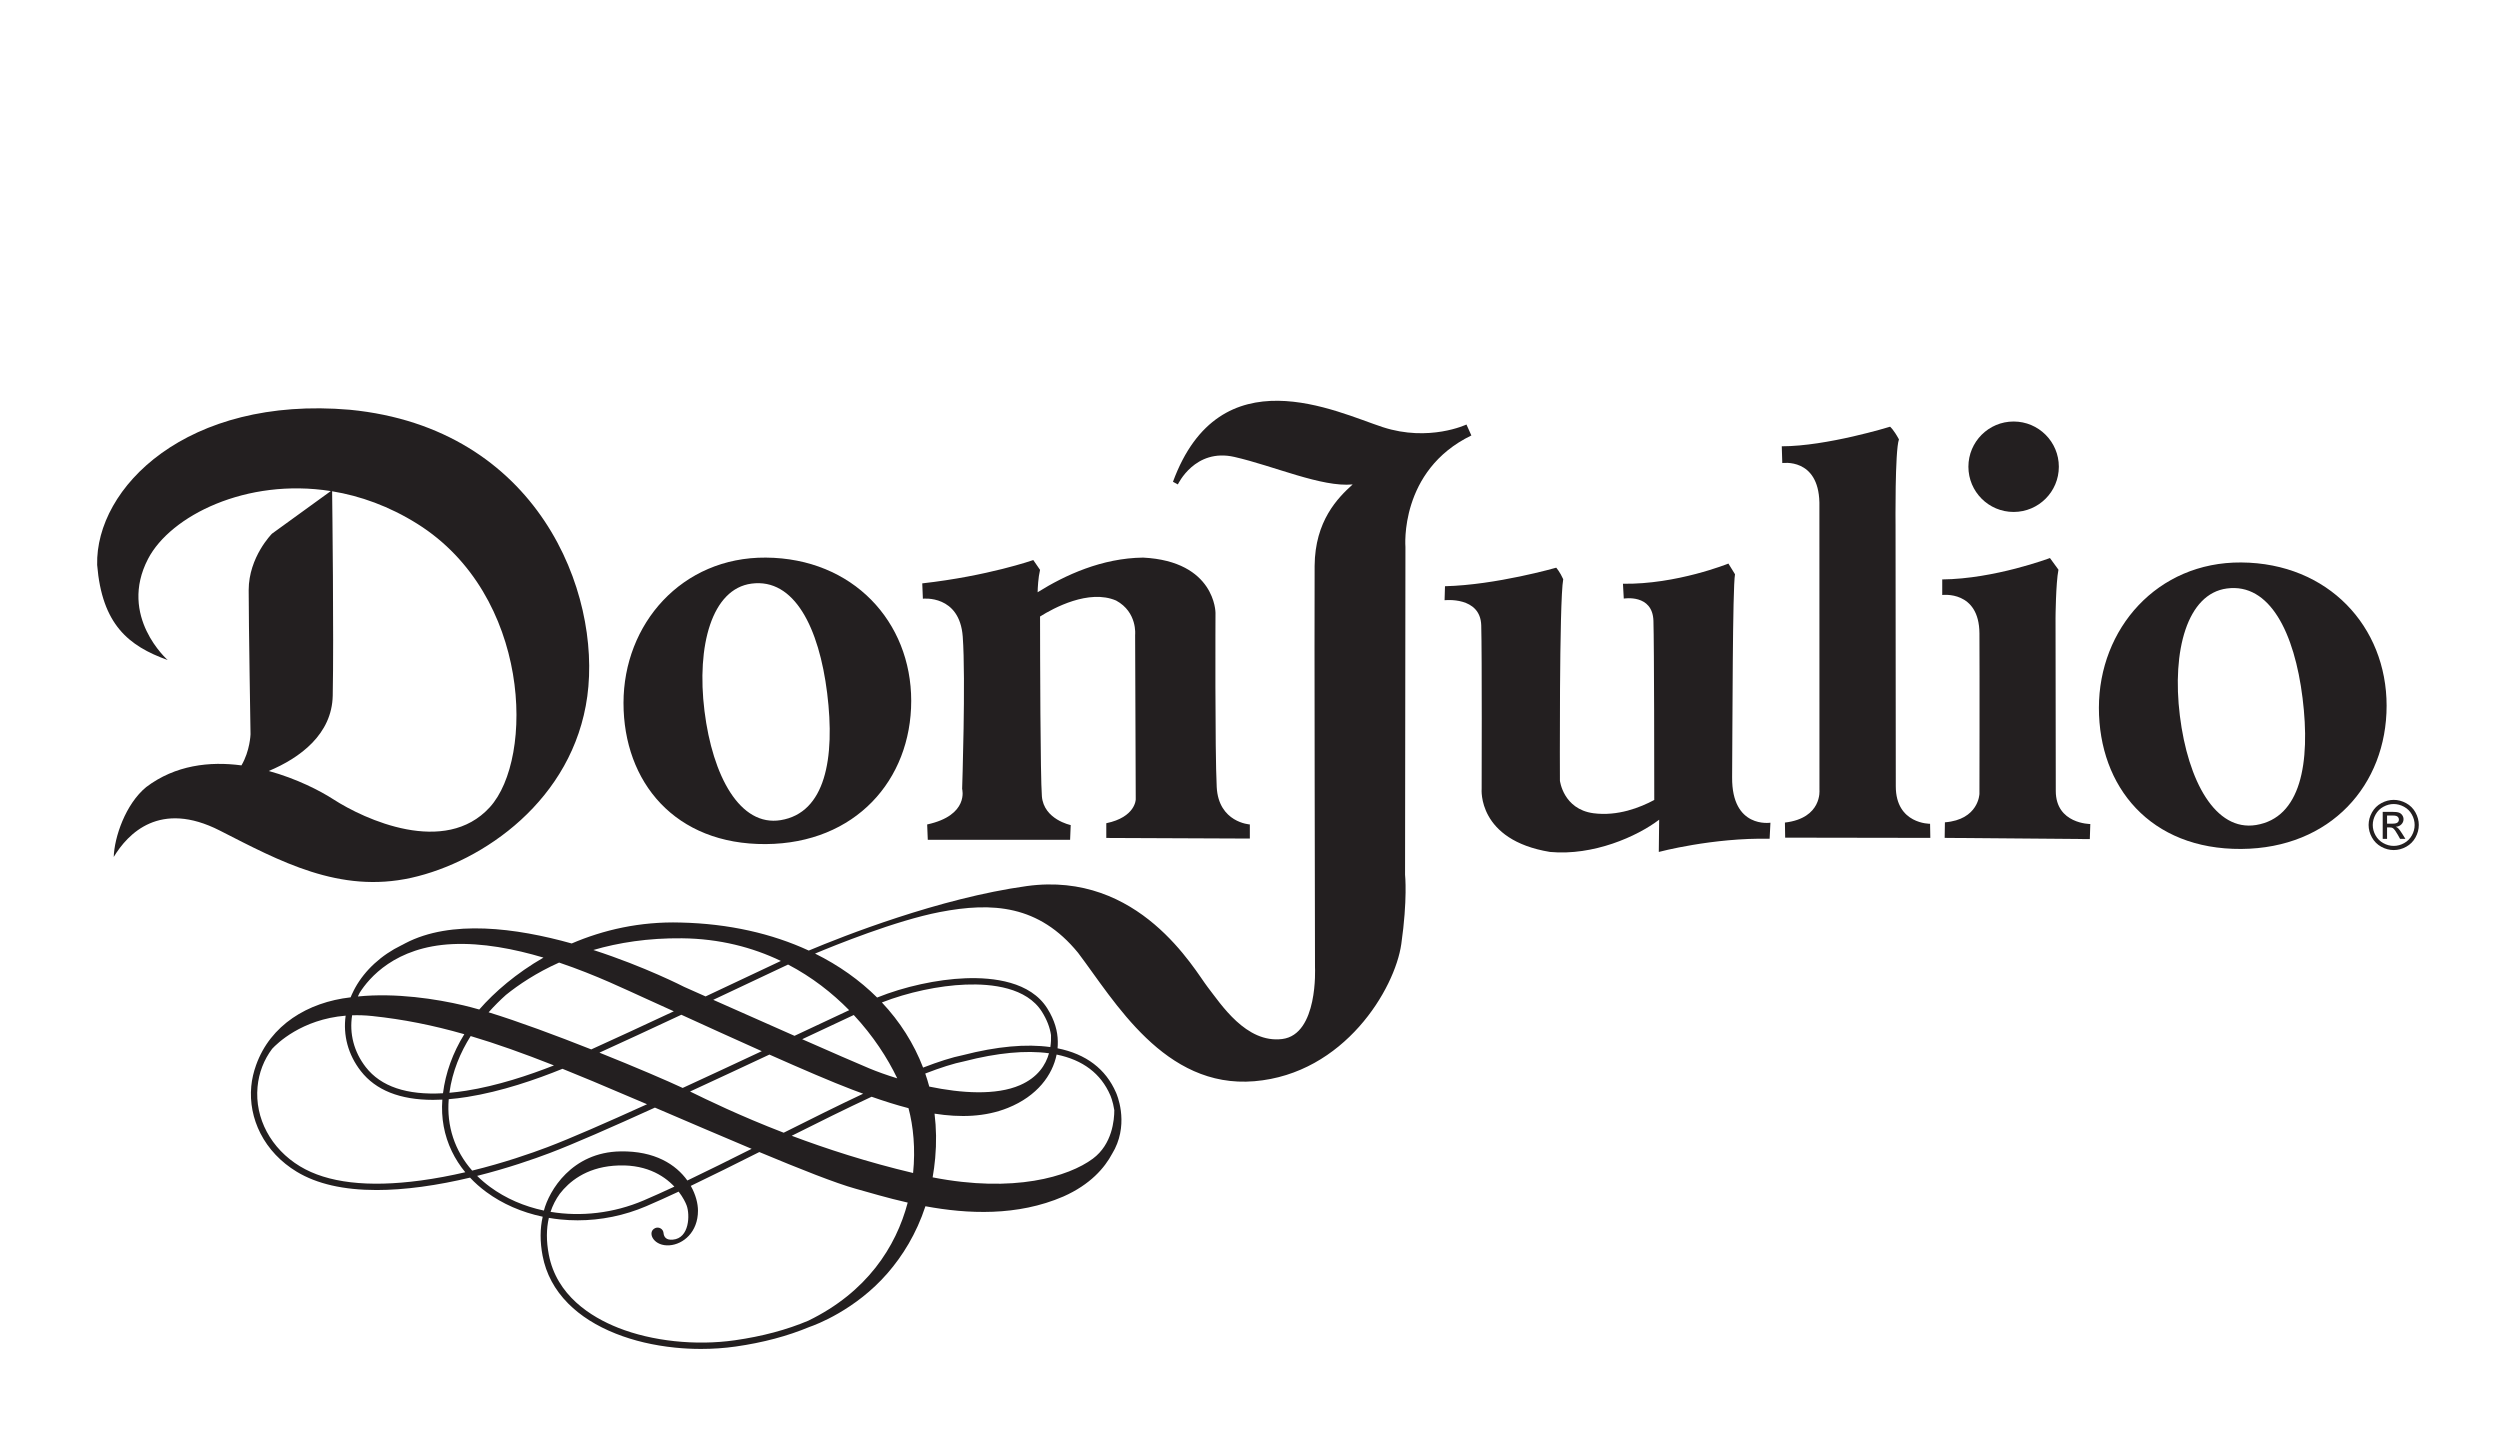 <?xml version="1.0" encoding="UTF-8" standalone="no"?>
<svg
   xmlns:dc="http://purl.org/dc/elements/1.1/"
   xmlns:cc="http://creativecommons.org/ns#"
   xmlns:rdf="http://www.w3.org/1999/02/22-rdf-syntax-ns#"
   xmlns:svg="http://www.w3.org/2000/svg"
   xmlns="http://www.w3.org/2000/svg"
   viewBox="0 0 1046.389 601.991"
   height="601.991"
   width="1046.389"
   xml:space="preserve"
   version="1.1"
   id="svg2"><defs
     id="defs6"><clipPath
       id="clipPath16"
       clipPathUnits="userSpaceOnUse"><path
         id="path18"
         d="m 0,481.593 837.111,0 L 837.111,0 0,0 0,481.593 Z" /></clipPath></defs><g
     transform="matrix(1.25,0,0,-1.25,0,601.991)"
     id="g10"><g
       id="g12"><g
         clip-path="url(#clipPath16)"
         id="g14"><g
           transform="translate(674.25,310.168)"
           id="g20"><path
             id="path22"
             style="fill:#231f20;fill-opacity:1;fill-rule:nonzero;stroke:none"
             d="m 0,0 c 8.361,0 15.141,6.779 15.141,15.141 0,8.363 -6.78,15.141 -15.141,15.141 -8.361,0 -15.141,-6.778 -15.141,-15.141 C -15.141,6.779 -8.361,0 0,0" /></g><g
           transform="translate(807.604,201.871)"
           id="g24"><path
             id="path26"
             style="fill:#231f20;fill-opacity:1;fill-rule:nonzero;stroke:none"
             d="m 0,0 c -0.616,-1.11 -1.481,-1.975 -2.596,-2.594 -1.112,-0.621 -2.274,-0.93 -3.485,-0.93 -1.209,0 -2.372,0.309 -3.486,0.93 -1.113,0.619 -1.98,1.484 -2.601,2.594 -0.62,1.111 -0.93,2.271 -0.93,3.481 0,1.217 0.316,2.389 0.948,3.514 0.63,1.125 1.505,1.989 2.622,2.596 1.118,0.604 2.266,0.907 3.447,0.907 1.173,0 2.321,-0.303 3.441,-0.907 C -1.519,8.984 -0.644,8.12 -0.017,6.995 0.611,5.87 0.925,4.698 0.925,3.481 0.925,2.271 0.616,1.111 0,0 m 1.191,7.697 c -0.749,1.347 -1.796,2.383 -3.139,3.107 -1.345,0.723 -2.723,1.085 -4.133,1.085 -1.41,0 -2.787,-0.362 -4.132,-1.085 -1.344,-0.724 -2.392,-1.76 -3.145,-3.107 -0.755,-1.349 -1.132,-2.754 -1.132,-4.216 0,-1.448 0.371,-2.84 1.114,-4.177 0.742,-1.337 1.78,-2.374 3.113,-3.113 1.333,-0.739 2.727,-1.108 4.182,-1.108 1.455,0 2.85,0.369 4.182,1.108 1.334,0.739 2.37,1.776 3.108,3.113 0.739,1.337 1.107,2.729 1.107,4.177 0,1.462 -0.374,2.867 -1.125,4.216" /></g><g
           transform="translate(89.992,223.432)"
           id="g28"><path
             id="path30"
             style="fill:#231f20;fill-opacity:1;fill-rule:nonzero;stroke:none"
             d="m 0,0 c 10.561,4.42 21.167,12.335 21.42,25.232 0.389,19.853 -0.144,63.865 -0.201,68.429 9.4,-1.542 19.1,-4.989 28.548,-10.913 C 87.768,58.92 89,4.281 74.005,-12.15 59.01,-28.585 32.101,-16.261 21.625,-9.481 17.226,-6.634 9.313,-2.557 0,0 m 47.712,-35.773 c 24.033,5.34 54.229,26.086 58.953,60.8 4.726,34.715 -16.432,89.766 -79.494,95.928 -54.639,4.725 -85.246,-26.087 -84.629,-51.97 1.643,-19.924 10.476,-27.113 23.622,-31.838 0,0 -16.638,14.584 -6.574,33.893 7.525,14.434 32.954,27.146 61.189,22.69 L 1.084,79.462 c 0,0 -7.806,-7.805 -7.806,-18.898 0,-11.091 0.617,-48.271 0.617,-48.271 0,0 -0.167,-5.571 -3.039,-10.417 -10.648,1.413 -22.13,0.112 -31.881,-7.249 -6.985,-5.751 -10.682,-16.843 -10.888,-23.417 4.725,7.806 15.406,19.103 35.537,8.833 20.13,-10.271 40.055,-21.157 64.088,-15.816" /></g><g
           transform="translate(634.796,218.291)"
           id="g32"><path
             id="path34"
             style="fill:#231f20;fill-opacity:1;fill-rule:nonzero;stroke:none"
             d="m 0,0 c 0,12.702 -0.081,87.278 -0.081,87.278 0,0 -0.245,25.076 1.139,28.903 -1.871,3.419 -2.975,4.239 -2.975,4.239 0,0 -21.195,-6.555 -36.262,-6.555 l 0.171,-5.618 c 0,0 12.087,1.872 12.427,-13.194 l 0.017,-96.274 c 0,0 0.977,-9.443 -11.561,-10.908 l 0.081,-5.05 48.606,-0.08 -0.083,4.723 C 11.479,-12.536 0,-12.7 0,0" /></g><g
           transform="translate(801.066,205.798)"
           id="g36"><path
             id="path38"
             style="fill:#231f20;fill-opacity:1;fill-rule:nonzero;stroke:none"
             d="m 0,0 -1.771,0 0,2.729 1.66,0 C 0.602,2.729 1.09,2.677 1.354,2.573 1.616,2.468 1.823,2.311 1.972,2.099 2.119,1.888 2.194,1.647 2.194,1.381 2.194,0.965 2.04,0.632 1.731,0.378 1.423,0.126 0.847,0 0,0 m 1.927,-1.526 c -0.193,0.185 -0.449,0.345 -0.769,0.478 0.779,0.061 1.405,0.335 1.877,0.824 0.471,0.492 0.707,1.066 0.707,1.727 0,0.468 -0.141,0.91 -0.423,1.325 C 3.036,3.244 2.658,3.536 2.182,3.703 1.707,3.869 0.939,3.953 -0.123,3.953 l -3.106,0 0,-9.043 1.458,0 0,3.842 0.858,0 c 0.512,0 0.901,-0.104 1.169,-0.312 0.386,-0.283 0.895,-0.984 1.526,-2.104 l 0.801,-1.426 1.783,0 -1.103,1.771 c -0.527,0.838 -0.972,1.436 -1.336,1.793" /></g><g
           transform="translate(284.338,143.337)"
           id="g40"><path
             id="path42"
             style="fill:#231f20;fill-opacity:1;fill-rule:nonzero;stroke:none"
             d="m 0,0 c -3.75,-1.751 -8.365,-3.92 -13.64,-6.398 -1.514,-0.711 -3.069,-1.442 -4.66,-2.19 -9.694,4.276 -19.969,8.834 -27.214,12.055 11.949,5.611 22.098,10.414 25.058,11.816 C -12.484,11.11 -5.667,5.776 0,0 m 16.087,-22.797 c -0.008,-0.005 -0.016,-0.008 -0.026,-0.012 -3.565,1.095 -6.765,2.256 -9.349,3.333 -4.111,1.714 -12.82,5.518 -22.444,9.755 1.013,0.478 2.013,0.948 2.992,1.408 5.584,2.623 10.427,4.898 14.284,6.699 6.46,-6.933 11.307,-14.392 14.543,-21.183 M 39.011,8.57 c 8.829,0.333 20.426,-0.973 25.533,-9.091 1.648,-2.621 2.66,-5.228 3.041,-7.807 0.048,-1.177 0.009,-2.554 -0.221,-4.022 -8.087,1.133 -17.919,0.232 -29.271,-2.696 -3.678,-0.738 -8.205,-2.198 -13.338,-4.178 -3.086,8.045 -7.753,15.399 -13.797,21.816 8.7,3.398 19.102,5.64 28.053,5.978 m 48.415,-37.035 0.009,-0.019 c 0.019,-0.041 0.898,-2.018 1.346,-4.995 0.005,-3.209 -0.663,-11.403 -7.187,-16.245 -8.136,-6.038 -26.454,-11.58 -53.644,-6.25 0.364,2.067 0.654,4.211 0.855,6.436 0.461,5.101 0.377,10.078 -0.217,14.893 8.592,-1.344 16.959,-1.131 24.562,1.929 9.861,3.969 14.933,11.013 16.317,17.86 8.78,-1.788 14.823,-6.363 17.959,-13.609 m -61.948,7.255 c 5.043,1.947 9.477,3.378 13.06,4.094 l 0.056,0.014 c 11.024,2.844 20.534,3.741 28.319,2.677 -1.095,-3.91 -3.752,-8.085 -9.712,-10.681 -8,-3.487 -19.668,-2.709 -30.379,-0.478 -0.399,1.477 -0.845,2.937 -1.344,4.374 m -4.072,-33.307 c -15.307,3.627 -29.062,8.107 -40.642,12.462 9.173,4.602 18.307,9.134 26.756,13.07 4.088,-1.436 8.223,-2.757 12.348,-3.825 1.626,-6.058 2.361,-13.634 1.538,-21.707 m -35.042,-49.436 c -7.244,-3.067 -15.458,-5.263 -24.629,-6.573 -13.139,-1.876 -27.751,-0.315 -39.086,4.179 -9.159,3.632 -20.624,10.834 -23.224,24.524 -0.851,4.474 -0.84,8.572 0.023,12.277 1.271,-0.219 2.56,-0.395 3.865,-0.527 1.914,-0.194 3.835,-0.289 5.757,-0.289 7.834,0 15.667,1.597 22.946,4.709 3.433,1.466 7.076,3.115 10.887,4.898 1.485,-1.924 2.328,-3.672 2.68,-4.626 1.152,-3.117 0.949,-10.979 -4.607,-11.452 -2.332,-0.225 -2.914,0.976 -3.1,1.949 0,0 0.051,1.531 -1.441,2.001 -0.57,0.16 -1.257,0.123 -1.91,-0.404 -1.979,-1.598 0.236,-5.802 5.298,-5.444 4.61,0.325 9.555,4.404 9.555,11.587 0,2.368 -0.736,5.367 -2.409,8.313 7.208,3.445 14.94,7.305 22.949,11.328 13.843,-5.778 25.638,-10.447 32.13,-12.248 4.611,-1.279 10.649,-3.11 17.56,-4.678 -3.92,-14.877 -13.715,-30.015 -33.244,-39.524 m -44.887,44.869 c -3.6,-1.68 -7.043,-3.232 -10.293,-4.623 -10.046,-4.294 -21.022,-5.517 -31.169,-3.821 0.718,2.172 1.754,4.192 3.104,6.062 3.08,3.989 8.596,8.586 17.931,9.368 10.325,0.863 16.73,-3.066 20.427,-6.986 m -61.702,-0.108 c -1.576,1.159 -3.026,2.397 -4.347,3.706 10.214,2.564 18.951,5.614 24.309,7.645 7.941,3.009 20.869,8.687 35.225,15.217 10.937,-4.681 22.148,-9.506 32.384,-13.802 -7.509,-3.768 -14.754,-7.375 -21.525,-10.608 -3.779,5.301 -10.833,9.952 -22.399,9.747 -16.336,-0.26 -23.921,-13.208 -25.635,-19.817 -6.585,1.398 -12.756,4.046 -18.012,7.912 m -6.008,5.474 c -5.847,6.651 -8.592,14.906 -7.847,23.911 1.974,0.162 4.027,0.41 6.161,0.747 11.482,1.817 23.159,5.86 31.928,9.429 3.261,-1.308 6.642,-2.696 10.166,-4.171 5.768,-2.414 11.898,-5.022 18.152,-7.695 -13.609,-6.173 -25.767,-11.494 -33.341,-14.365 -5.507,-2.087 -14.619,-5.261 -25.219,-7.856 m -17.257,-3.319 c -17.654,-2.377 -31.238,-0.782 -40.373,4.742 -9.748,5.894 -15.202,16.091 -14.232,26.611 0.438,4.753 2.144,9.095 4.882,12.743 1.595,1.728 9.854,9.883 24.623,11.104 -0.917,-6.526 0.798,-13.057 5.081,-18.556 4.998,-6.414 13.108,-9.638 24.182,-9.638 1.011,0 2.049,0.03 3.109,0.085 -0.458,-6.147 0.61,-11.964 3.178,-17.305 1.203,-2.498 2.709,-4.841 4.503,-7.016 -4.783,-1.109 -9.829,-2.08 -14.953,-2.77 m -22.937,55.325 c 2.127,0.072 4.376,0.003 6.75,-0.249 10.321,-1.095 20.157,-3.035 30.814,-6.085 -3.879,-6.284 -6.278,-12.93 -7.139,-19.771 -12.111,-0.677 -20.786,2.244 -25.837,8.726 -4.004,5.139 -5.556,11.269 -4.588,17.379 m 2.51,7.513 c 3.107,4.943 11.903,15.417 31.019,16.32 10.05,0.475 20.72,-1.588 30.54,-4.515 -9.087,-5.233 -16.384,-11.526 -21.499,-17.385 -1.877,0.538 -3.627,1.003 -5.221,1.379 -9.193,2.168 -22.64,4.266 -35.429,2.989 0.185,0.406 0.382,0.809 0.59,1.212 m 65.071,-24.295 c -8.378,-3.303 -18.985,-6.827 -29.403,-8.475 -1.938,-0.306 -3.803,-0.536 -5.599,-0.694 0.982,7.223 3.698,13.577 7.119,18.994 8.512,-2.527 17.592,-5.759 27.883,-9.825 m 29.972,22.731 c 2.114,-0.941 5.682,-2.57 10.159,-4.615 -10.166,-4.75 -20.336,-9.462 -27.638,-12.758 -11.716,4.642 -24.409,9.361 -34.369,12.423 1.934,2.184 3.908,4.126 5.79,5.817 4.276,3.447 10.183,7.42 17.811,10.838 12.457,-4.191 22.988,-9.362 28.247,-11.705 m 42.176,-19.103 c 10.729,-4.768 21.013,-9.2 27.68,-11.724 1.231,-0.466 2.469,-0.927 3.712,-1.382 -8.469,-3.984 -17.542,-8.506 -26.613,-13.06 -14.752,5.684 -25.671,11.021 -31.351,13.798 8.944,4.124 18.059,8.378 26.572,12.368 m -29.043,-11.176 c -5.022,2.354 -15.75,6.967 -27.88,11.819 7.543,3.423 17.564,8.076 27.434,12.689 7.649,-3.493 17.366,-7.926 26.931,-12.194 -8.538,-3.998 -17.62,-8.233 -26.485,-12.314 m -0.225,50.113 c 12.583,-0.133 23.616,-3.033 33.106,-7.585 -4.334,-2.051 -14.122,-6.677 -25.212,-11.882 -4.394,1.955 -7.167,3.19 -7.167,3.19 0,0 -13.124,6.773 -30.421,12.357 8.408,2.457 18.282,4.039 29.694,3.92 m 264.307,168.374 -1.64,3.659 c 0,0 -12.491,-5.929 -28.007,-0.884 -15.518,5.047 -54.499,24.601 -70.27,-18.291 l 1.641,-0.885 c 0,0 5.677,12.238 18.924,9.21 13.246,-3.028 29.268,-10.219 39.613,-9.21 -5.047,-4.541 -12.616,-12.236 -12.742,-27.248 -0.126,-15.014 0.126,-134.484 0.126,-134.484 0,0 1.136,-22.455 -10.976,-23.97 C 132.899,-11.171 124.447,2.075 120.031,7.752 115.615,13.431 97.197,46.735 59.477,41.563 30.128,37.5 -2.081,24.773 -13.529,19.964 c -12.25,5.672 -26.732,9.019 -42.904,9.385 -13.642,0.393 -25.943,-2.489 -36.476,-7.01 -18.656,5.223 -40.402,8.078 -55.7,0.078 -0.366,-0.189 -0.723,-0.379 -1.075,-0.572 -0.073,-0.035 -0.148,-0.069 -0.222,-0.104 -6.711,-3.257 -12.216,-8.31 -15.501,-14.234 -0.167,-0.302 -0.325,-0.603 -0.479,-0.905 -0.264,-0.512 -0.489,-0.99 -0.68,-1.43 -0.127,-0.289 -0.25,-0.578 -0.367,-0.868 -14.379,-1.642 -26.882,-9.279 -31.66,-22.704 -0.801,-2.25 -1.381,-4.611 -1.61,-7.09 -0.496,-5.383 0.565,-10.829 3.07,-15.75 2.649,-5.203 6.858,-9.654 12.175,-12.866 6.73,-4.071 15.683,-6.114 26.728,-6.113 4.641,0 9.654,0.361 15.022,1.083 5.591,0.753 11.088,1.837 16.257,3.069 1.629,-1.733 3.452,-3.347 5.472,-4.83 5.393,-3.967 11.83,-6.773 18.862,-8.256 -0.917,-3.985 -0.931,-8.368 -0.039,-13.066 1.147,-6.034 4.029,-11.411 8.562,-15.984 4.104,-4.136 9.473,-7.539 15.962,-10.11 5.986,-2.375 12.656,-3.948 19.822,-4.676 2.877,-0.293 5.799,-0.439 8.707,-0.439 3.955,0 7.881,0.27 11.638,0.807 9.098,1.3 17.359,3.499 24.696,6.567 1.944,0.639 15.431,5.655 26.135,18.005 4.988,5.755 9.631,13.121 12.67,22.399 14.063,-2.6 30.757,-3.413 46.199,3.263 9.002,3.991 13.814,9.578 16.371,14.408 0.311,0.514 0.602,1.037 0.868,1.572 4.582,9.253 0.615,18.296 0.39,18.793 -3.442,7.944 -10.032,12.939 -19.586,14.854 0.07,0.742 0.097,1.479 0.081,2.203 l 0,0.076 c -10e-4,0.026 -10e-4,0.053 -0.002,0.082 C 69.81,-7.143 68.872,-3.426 66.336,0.604 60.692,9.578 48.317,11.04 38.931,10.687 29.475,10.329 18.44,7.897 9.362,4.235 c -5.816,5.792 -12.8,10.764 -20.787,14.719 6.455,2.708 27.042,11.065 41.759,13.903 17.663,3.406 33.179,2.398 46.3,-13.625 12.236,-16.147 28.889,-45.541 59.039,-43.019 30.153,2.523 47.058,30.909 49.202,45.921 2.145,15.013 1.262,23.214 1.262,23.214 l 0.125,109.755 c 0,0 -2.144,25.61 22.079,37.342" /></g><g
           transform="translate(579.991,221.293)"
           id="g44"><path
             id="path46"
             style="fill:#231f20;fill-opacity:1;fill-rule:nonzero;stroke:none"
             d="m 0,0 c 0.139,17.242 0.139,63.592 0.966,68.007 l -2.208,3.587 c 0,0 -17.38,-7.035 -35.313,-6.76 l 0.276,-4.966 c 0,0 9.655,1.654 9.931,-7.45 0.25,-8.261 0.274,-51.954 0.276,-59.979 -4.709,-2.538 -12.261,-5.523 -20.415,-4.441 -10.07,1.381 -11.174,10.898 -11.174,10.898 0,0 -0.276,59.868 1.104,67.456 -1.103,2.482 -2.345,3.861 -2.345,3.861 0,0 -20.141,-5.793 -37.244,-6.208 l -0.139,-4.689 c 0,0 12.002,1.379 12.277,-8.415 0.277,-9.794 0.138,-54.764 0.138,-54.764 0,0 -1.518,-17.106 22.898,-21.106 14.459,-1.334 29.096,5.133 36.538,10.797 l -0.121,-10.797 c 0,0 18.072,4.829 37.108,4.415 l 0.276,5.379 c 0,0 -12.967,-2.069 -12.829,15.175" /></g><g
           transform="translate(688.367,216.744)"
           id="g48"><path
             id="path50"
             style="fill:#231f20;fill-opacity:1;fill-rule:nonzero;stroke:none"
             d="m 0,0 c 0,11.073 -0.082,57.969 -0.082,57.969 0,0 0.082,11.56 0.978,16.12 -2.28,3.093 -2.85,3.907 -2.85,3.907 0,0 -18.563,-7.002 -36.067,-7.164 l 0,-5.211 c 0,0 12.375,1.629 12.457,-12.863 0.082,-14.492 0,-53.735 0,-53.735 0,0 -0.246,-8.629 -11.562,-9.525 l -0.08,-5.21 48.604,-0.407 0.163,5.048 c 0,0 -11.561,0 -11.561,11.071" /></g><g
           transform="translate(382.762,294.883)"
           id="g52"><path
             id="path54"
             style="fill:#231f20;fill-opacity:1;fill-rule:nonzero;stroke:none"
             d="m 0,0 c -13.798,-0.166 -26.115,-5.848 -35.32,-11.604 0.035,1.456 0.183,4.833 0.811,7.496 l -2.26,3.287 c 0,0 -15.201,-5.341 -37.18,-7.807 l 0.205,-5.135 c 0,0 12.325,1.438 13.352,-12.735 1.028,-14.174 -0.205,-50.942 -0.205,-50.942 0,0 2.465,-8.833 -11.709,-11.914 l 0.206,-5.135 47.656,0 0.204,4.929 c 0,0 -9.037,1.848 -9.654,9.655 -0.517,6.553 -0.6,47.293 -0.613,60.18 4.505,2.827 16.343,9.256 25.468,5.346 7.19,-3.902 6.369,-11.503 6.369,-11.503 l 0.204,-55.051 c 0,0 0,-5.958 -9.86,-8.01 l 0,-4.931 48.067,-0.204 0,4.724 c 0,0 -10.476,0.616 -11.092,12.53 -0.617,11.914 -0.411,58.337 -0.411,58.337 0,0 0,17.255 -24.238,18.487" /></g><g
           transform="translate(251.624,286.17)"
           id="g56"><path
             id="path58"
             style="fill:#231f20;fill-opacity:1;fill-rule:nonzero;stroke:none"
             d="M 0,0 C 14.379,1.912 22.644,-14.813 25.35,-36.685 28.057,-58.554 24.733,-76.739 9.802,-79.196 -3.823,-81.438 -13.025,-64.51 -15.732,-42.641 -18.44,-20.771 -13.268,-1.763 0,0 m 4.809,-87.215 c 29.992,0.204 48.682,21.475 48.682,47.964 0,26.489 -19.514,47.758 -48.682,47.964 -28.142,0.198 -47.656,-22.193 -47.656,-48.683 0,-26.49 17.255,-47.451 47.656,-47.245" /></g><g
           transform="translate(755.453,205.346)"
           id="g60"><path
             id="path62"
             style="fill:#231f20;fill-opacity:1;fill-rule:nonzero;stroke:none"
             d="m 0,0 c -13.625,-2.242 -22.829,14.686 -25.535,36.557 -2.707,21.869 2.466,40.876 15.733,42.639 C 4.576,81.109 12.841,64.382 15.547,42.513 18.254,20.643 14.932,2.457 0,0 m -4.993,87.908 c -28.143,0.199 -47.655,-22.193 -47.655,-48.682 0,-26.49 17.253,-47.451 47.655,-47.245 29.992,0.204 48.682,21.474 48.682,47.963 0,26.491 -19.514,47.758 -48.682,47.964" /></g></g></g></g></svg>